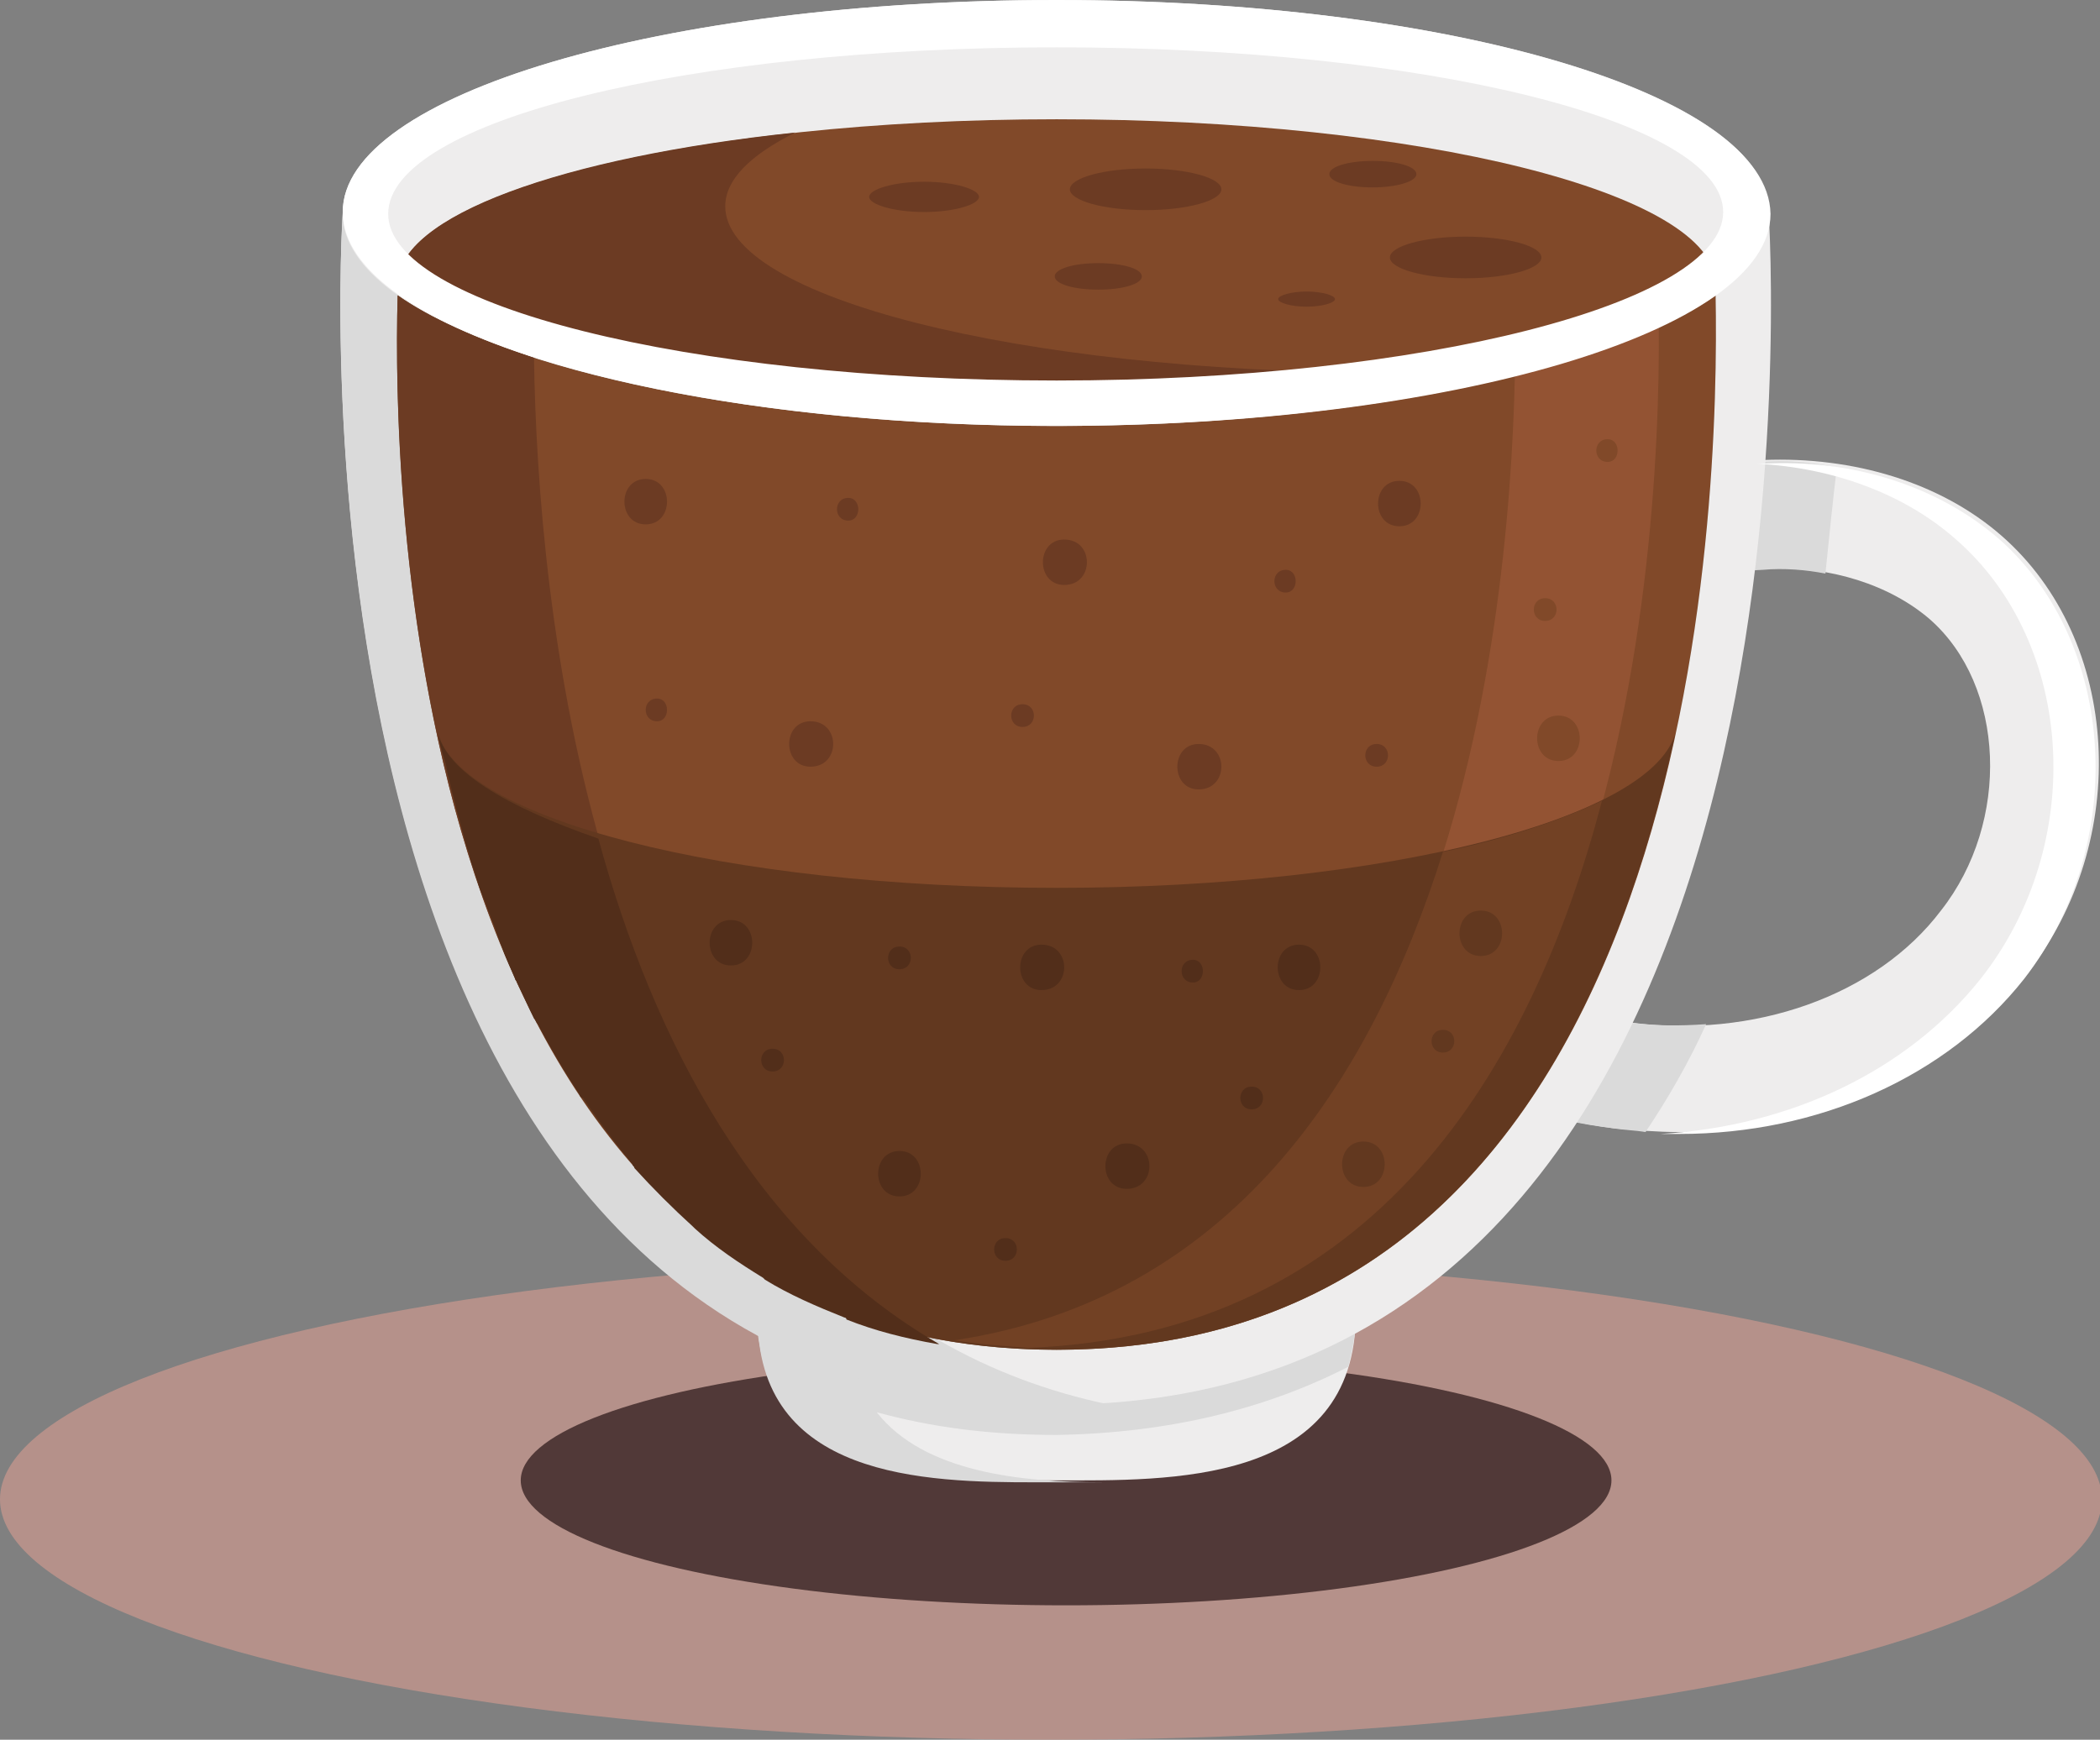 <?xml version="1.0" encoding="utf-8"?>
<!-- Generator: Adobe Illustrator 19.0.0, SVG Export Plug-In . SVG Version: 6.00 Build 0)  -->
<svg version="1.1" xmlns="http://www.w3.org/2000/svg" xmlns:xlink="http://www.w3.org/1999/xlink" x="0px" y="0px"
	 viewBox="0 0 110.9 91.9" style="enable-background:new 0 0 110.9 91.9;" xml:space="preserve">
<rect x="0" y="0" width="110.9" height="91.9" fill="#808080" stroke="none"/>
<style type="text/css">
	.st0{opacity:0.75;fill:#C6978E;enable-background:new    ;}
	.st1{opacity:0.75;fill:#311C1C;enable-background:new    ;}
	.st2{fill:#EEEDED;}
	.st3{fill:#DADADA;}
	.st4{fill:#FFFFFF;}
	.st5{fill:#C7C6C7;}
	.st6{fill:#62381F;}
	.st7{fill:#F9E9D2;}
	.st8{fill:#F1DABE;}
	.st9{fill:#FFF4E7;}
	.st10{fill:#724124;}
	.st11{fill:#522E1A;}
	.st12{fill:#814929;}
	.st13{fill:#D1E7F0;}
	.st14{fill:#935333;}
	.st15{fill:#6C3B23;}
	.st16{fill:#FFF9F0;}
	.st17{fill:#F4E7DB;}
	.st18{fill:#FFF6EC;}
	.st19{fill:#432717;}
	.st20{fill:#E6F4F9;}
	.st21{fill:#BCDADF;}
	.st22{opacity:0.25;fill:#D1E7F0;enable-background:new    ;}
</style>
<g id="Ebene_3">
	<ellipse id="XMLID_293_" class="st0" cx="55.5" cy="79.2" rx="55.5" ry="12.7"/>
</g>
<g id="Ebene_7">
	<g id="XMLID_386_">
		<ellipse id="XMLID_592_" class="st1" cx="56.3" cy="78.2" rx="28.8" ry="6.6"/>
		<g id="XMLID_527_">
			<path id="XMLID_591_" class="st2" d="M55.8,69.4H40c0,9.1,10,8.8,15.8,8.8s15.8,0.3,15.8-8.8H55.8z"/>
			<path id="XMLID_590_" class="st3" d="M71.2,72.2c0.2-0.8,0.4-1.7,0.4-2.7H55.8H44.7H40c0,0.5,0,1,0.1,1.5
				c1,7.6,10.2,7.3,15.7,7.3c0.7,0,1.5,0,2.4,0c-4.2,0-9.4-0.5-11.9-3.7c2.9,0.8,6,1.2,9.5,1.2C61.8,75.7,66.9,74.4,71.2,72.2z"/>
			<g id="XMLID_588_">
				<path id="XMLID_589_" class="st2" d="M88.7,59.8c-1.2,0-2.3-0.1-3.5-0.2c-6.7-0.9-13.5-4.1-20.4-9.6l3.6-4.4
					c6,4.9,12,7.7,17.6,8.4c6.6,0.9,13.1-1.4,16.5-5.9c3.7-4.7,3.4-11.9-0.6-15.4c-2.1-1.8-5.2-2.8-8.6-2.7
					c-2.9,0.1-6.1,1.1-9.7,2.9l-2.5-5.1c4.3-2.2,8.2-3.3,12-3.5c4.8-0.2,9.4,1.2,12.6,4c6.3,5.5,6.9,16.1,1.3,23.2
					C102.8,56.8,96,59.8,88.7,59.8z"/>
			</g>
			<g id="XMLID_585_">
				<path id="XMLID_587_" class="st3" d="M85.9,54c-5.6-0.7-11.5-3.6-17.6-8.4L64.8,50c6.9,5.5,13.7,8.8,20.4,9.6
					c0.6,0.1,1.1,0.1,1.7,0.2c1.2-1.8,2.3-3.7,3.2-5.7C88.7,54.2,87.3,54.2,85.9,54z"/>
				<path id="XMLID_586_" class="st3" d="M92.9,24.4c-3.8,0.2-7.7,1.3-12,3.5l2.5,5.1c3.6-1.8,6.8-2.8,9.7-2.9
					c1.1-0.1,2.3,0,3.3,0.2c0.2-2,0.4-3.9,0.6-5.6C95.7,24.4,94.4,24.3,92.9,24.4z"/>
			</g>
			<path id="XMLID_584_" class="st2" d="M93.4,11.2C93.4,5,76.6,0,55.8,0S18.1,5,18.1,11.2c0,0-4.3,63,37.7,63
				C97.7,74.2,93.4,11.2,93.4,11.2z"/>
			<path id="XMLID_583_" class="st12" d="M55.8,21.3c-19.2,0-34.8-6.3-34.8-6.3c0-4.8,15.6-8.7,34.8-8.7s34.8,3.9,34.8,8.7
				C90.6,14.9,75,21.3,55.8,21.3z"/>
			<g id="XMLID_578_">
				<path id="XMLID_582_" class="st3" d="M62,0.2c0.1,0,0.2,0,0.3,0C62.2,0.2,62.1,0.2,62,0.2z"/>
				<polygon id="XMLID_581_" class="st3" points="68.2,0.6 68.2,0.6 68.2,0.6 				"/>
				<path id="XMLID_580_" class="st3" d="M28.2,18.9c-6.3-2-10.1-4.7-10.1-7.6c0,0-4.3,63,37.7,63c1,0,1.9,0,2.8-0.1
					C32.1,68.7,28.5,34,28.2,18.9z"/>
				<path id="XMLID_579_" class="st3" d="M58.7,0c0.1,0,0.3,0,0.5,0C59,0,58.9,0,58.7,0z"/>
			</g>
			<path id="XMLID_577_" class="st13" d="M55.8,22.5c-15.7,0-29.1-2.9-34.8-6.9c-0.3,10.7,0.7,55.7,34.8,55.7
				c34.1,0,35-45,34.8-55.7C84.9,19.6,71.4,22.5,55.8,22.5z"/>
			<path id="XMLID_576_" class="st12" d="M55.8,22.5c-15.7,0-29.1-2.9-34.8-6.9c-0.3,10.7,0.7,55.7,34.8,55.7
				c34.1,0,35-45,34.8-55.7C84.9,19.6,71.4,22.5,55.8,22.5z"/>
			<path id="XMLID_575_" class="st14" d="M54.3,71.2c31.1-1.3,33.4-41.1,33.3-54c-2.1,1-4.7,1.9-7.6,2.6c-0.3,14.2-3.8,47.1-29.6,51
				C51.6,71,52.9,71.1,54.3,71.2z"/>
			<path id="XMLID_574_" class="st15" d="M49.6,70.7C31.2,60.2,28.4,32.1,28.2,18.9c-3-1-5.5-2.1-7.2-3.3
				C20.7,25.6,21.6,65.6,49.6,70.7z"/>
			<g id="XMLID_567_">
				<path id="XMLID_573_" class="st15" d="M60.5,11.1c-2.2,0-4-0.5-4-1.1s1.8-1.1,4-1.1c2.2,0,4,0.5,4,1.1S62.7,11.1,60.5,11.1z"/>
				<path id="XMLID_572_" class="st15" d="M77.4,14.7c-2.2,0-4-0.5-4-1.1s1.8-1.1,4-1.1c2.2,0,4,0.5,4,1.1S79.6,14.7,77.4,14.7z"/>
				<path id="XMLID_571_" class="st15" d="M48.8,11.2c-1.6,0-2.9-0.4-2.9-0.8s1.3-0.8,2.9-0.8c1.6,0,2.9,0.4,2.9,0.8
					S50.4,11.2,48.8,11.2z"/>
				<path id="XMLID_570_" class="st15" d="M58,15.3c-1.3,0-2.3-0.3-2.3-0.7s1-0.7,2.3-0.7c1.3,0,2.3,0.3,2.3,0.7S59.3,15.3,58,15.3z
					"/>
				<path id="XMLID_569_" class="st15" d="M72.5,9.9c-1.3,0-2.3-0.3-2.3-0.7s1-0.7,2.3-0.7s2.3,0.3,2.3,0.7S73.7,9.9,72.5,9.9z"/>
				<path id="XMLID_568_" class="st15" d="M69,16.2c-0.8,0-1.5-0.2-1.5-0.4c0-0.2,0.7-0.4,1.5-0.4s1.5,0.2,1.5,0.4
					S69.8,16.2,69,16.2z"/>
			</g>
			<g id="XMLID_565_">
				<path id="XMLID_566_" class="st4" d="M105.6,28.5c-3.2-2.8-7.8-4.3-12.6-4c-0.1,0-0.1,0-0.2,0c4,0.2,7.8,1.6,10.5,4
					c6.3,5.5,6.9,16.1,1.3,23.2c-3.9,4.9-10.1,7.8-16.9,8.2c0.3,0,0.7,0,1,0c7.3,0,14.1-3,18.2-8.2C112.4,44.6,111.8,34,105.6,28.5z
					"/>
			</g>
			<path id="XMLID_564_" class="st15" d="M38.3,10.9c0-1.4,1.3-2.7,3.7-3.9c-12.3,1.3-21,4.4-21,8c0,0,15.6,6.3,34.8,6.3
				c6.3,0,12.1-0.7,17.2-1.6C53.7,19.6,38.3,15.7,38.3,10.9z"/>
			<path id="XMLID_561_" class="st4" d="M55.8,0C35,0,18.1,5,18.1,11.2S35,22.5,55.8,22.5s37.7-5,37.7-11.2C93.4,5,76.6,0,55.8,0z
				 M55.8,20.1c-19.5,0-35.3-4-35.3-8.8c0-4.9,15.8-8.8,35.3-8.8S91,6.4,91,11.2S75.2,20.1,55.8,20.1z"/>
			<path id="XMLID_560_" class="st6" d="M55.8,46.9c-17.5,0-31.7-3.7-32.7-8.3c3.3,15.6,11.7,32.7,32.7,32.7
				c21,0,29.4-17.1,32.7-32.7C87.5,43.2,73.2,46.9,55.8,46.9z"/>
			<path id="XMLID_559_" class="st10" d="M84.6,42.3c-2.1,1-5,2-8.4,2.7C72.4,57.1,65,68.6,50.4,70.8c1.2,0.2,2.6,0.3,3.9,0.4
				C72.6,70.5,80.9,56.4,84.6,42.3z"/>
			<path id="XMLID_558_" class="st11" d="M23.1,38.6c0.1,0.5,0.2,1,0.4,1.6c0.1,0.3,0.1,0.6,0.2,0.9c0.1,0.4,0.2,0.8,0.3,1.2
				c0.1,0.3,0.1,0.5,0.2,0.8c0.2,0.6,0.3,1.2,0.5,1.8c0.1,0.2,0.1,0.4,0.2,0.7c0.2,0.5,0.3,1,0.5,1.5c0.1,0.2,0.1,0.3,0.2,0.5
				c0.2,0.6,0.5,1.2,0.7,1.9c0.1,0.2,0.1,0.3,0.2,0.5c0.2,0.6,0.5,1.2,0.7,1.7c0,0.1,0.1,0.1,0.1,0.2c0.3,0.6,0.6,1.3,0.9,1.9
				c0.1,0.1,0.1,0.2,0.2,0.3c0.7,1.3,1.4,2.5,2.2,3.7c0,0.1,0.1,0.2,0.2,0.2c0.8,1.2,1.7,2.4,2.6,3.5c0,0.1,0.1,0.1,0.1,0.2
				c1,1.1,2,2.1,3.1,3.1c0,0,0.1,0.1,0.1,0.1c1.1,1,2.3,1.8,3.6,2.6c0,0,0.1,0.1,0.1,0.1c1.3,0.8,2.7,1.4,4.2,2c0,0,0.1,0,0.1,0.1
				c1.5,0.6,3.1,1,4.8,1.3c0,0,0.1,0,0.1,0c-9.7-5.6-15.1-16.1-18-26.7C26.7,42.6,23.5,40.7,23.1,38.6z"/>
			<g id="XMLID_547_">
				<path id="XMLID_557_" class="st15" d="M34.1,25.3c-1.5,0-1.5,2.4,0,2.4C35.6,27.7,35.6,25.3,34.1,25.3z"/>
				<path id="XMLID_556_" class="st15" d="M42.8,38.1c-1.5,0-1.5,2.4,0,2.4C44.4,40.5,44.4,38.1,42.8,38.1z"/>
				<path id="XMLID_555_" class="st15" d="M56.2,28.5c-1.5,0-1.5,2.4,0,2.4C57.8,30.9,57.8,28.5,56.2,28.5z"/>
				<path id="XMLID_554_" class="st15" d="M63.3,39.3c-1.5,0-1.5,2.4,0,2.4C64.9,41.7,64.9,39.3,63.3,39.3z"/>
				<path id="XMLID_553_" class="st15" d="M73.9,25.4c-1.5,0-1.5,2.4,0,2.4C75.4,27.8,75.4,25.4,73.9,25.4z"/>
				<path id="XMLID_552_" class="st15" d="M67.9,30.1c-0.8,0-0.8,1.2,0,1.2C68.6,31.3,68.6,30.1,67.9,30.1z"/>
				<path id="XMLID_551_" class="st15" d="M72.7,39.3c-0.8,0-0.8,1.2,0,1.2C73.5,40.5,73.5,39.3,72.7,39.3z"/>
				<path id="XMLID_550_" class="st15" d="M54,37.2c-0.8,0-0.8,1.2,0,1.2C54.8,38.4,54.8,37.2,54,37.2z"/>
				<path id="XMLID_549_" class="st15" d="M44.8,26.3c-0.8,0-0.8,1.2,0,1.2C45.5,27.5,45.5,26.3,44.8,26.3z"/>
				<path id="XMLID_548_" class="st15" d="M34.7,36.9c-0.8,0-0.8,1.2,0,1.2C35.4,38.1,35.4,36.9,34.7,36.9z"/>
			</g>
			<g id="XMLID_536_">
				<path id="XMLID_546_" class="st11" d="M38.6,48.6c-1.5,0-1.5,2.4,0,2.4C40.1,51,40.1,48.6,38.6,48.6z"/>
				<path id="XMLID_545_" class="st11" d="M47.5,60.8c-1.5,0-1.5,2.4,0,2.4C49,63.2,49,60.8,47.5,60.8z"/>
				<path id="XMLID_544_" class="st11" d="M55,49.9c-1.5,0-1.5,2.4,0,2.4C56.6,52.3,56.6,49.9,55,49.9z"/>
				<path id="XMLID_543_" class="st11" d="M59.5,60.4c-1.5,0-1.5,2.4,0,2.4C61.1,62.8,61.1,60.4,59.5,60.4z"/>
				<path id="XMLID_542_" class="st11" d="M68.6,49.9c-1.5,0-1.5,2.4,0,2.4C70.1,52.3,70.1,49.9,68.6,49.9z"/>
				<path id="XMLID_541_" class="st11" d="M63,50.7c-0.8,0-0.8,1.2,0,1.2C63.7,51.9,63.7,50.7,63,50.7z"/>
				<path id="XMLID_540_" class="st11" d="M47.5,50c-0.8,0-0.8,1.2,0,1.2C48.3,51.2,48.3,50,47.5,50z"/>
				<path id="XMLID_539_" class="st11" d="M53.1,65.4c-0.8,0-0.8,1.2,0,1.2C53.9,66.6,53.9,65.4,53.1,65.4z"/>
				<path id="XMLID_538_" class="st11" d="M66.1,57.4c-0.8,0-0.8,1.2,0,1.2C66.9,58.6,66.9,57.4,66.1,57.4z"/>
				<path id="XMLID_537_" class="st11" d="M40.8,55.4c-0.8,0-0.8,1.2,0,1.2C41.6,56.6,41.6,55.4,40.8,55.4z"/>
			</g>
			<g id="XMLID_532_">
				<path id="XMLID_535_" class="st6" d="M76.2,54.4c-0.8,0-0.8,1.2,0,1.2C77,55.6,77,54.4,76.2,54.4z"/>
				<path id="XMLID_534_" class="st6" d="M78.2,48.1c-1.5,0-1.5,2.4,0,2.4C79.7,50.5,79.7,48.1,78.2,48.1z"/>
				<path id="XMLID_533_" class="st6" d="M72,60.3c-1.5,0-1.5,2.4,0,2.4C73.5,62.7,73.5,60.3,72,60.3z"/>
			</g>
			<g id="XMLID_528_">
				<path id="XMLID_531_" class="st12" d="M82.3,37.8c-1.5,0-1.5,2.4,0,2.4C83.8,40.2,83.8,37.8,82.3,37.8z"/>
				<path id="XMLID_530_" class="st12" d="M81.6,31.6c-0.8,0-0.8,1.2,0,1.2C82.4,32.8,82.4,31.6,81.6,31.6z"/>
				<path id="XMLID_529_" class="st12" d="M84.9,23.2c-0.8,0-0.8,1.2,0,1.2C85.6,24.4,85.6,23.2,84.9,23.2z"/>
			</g>
		</g>
	</g>
</g>
</svg>
